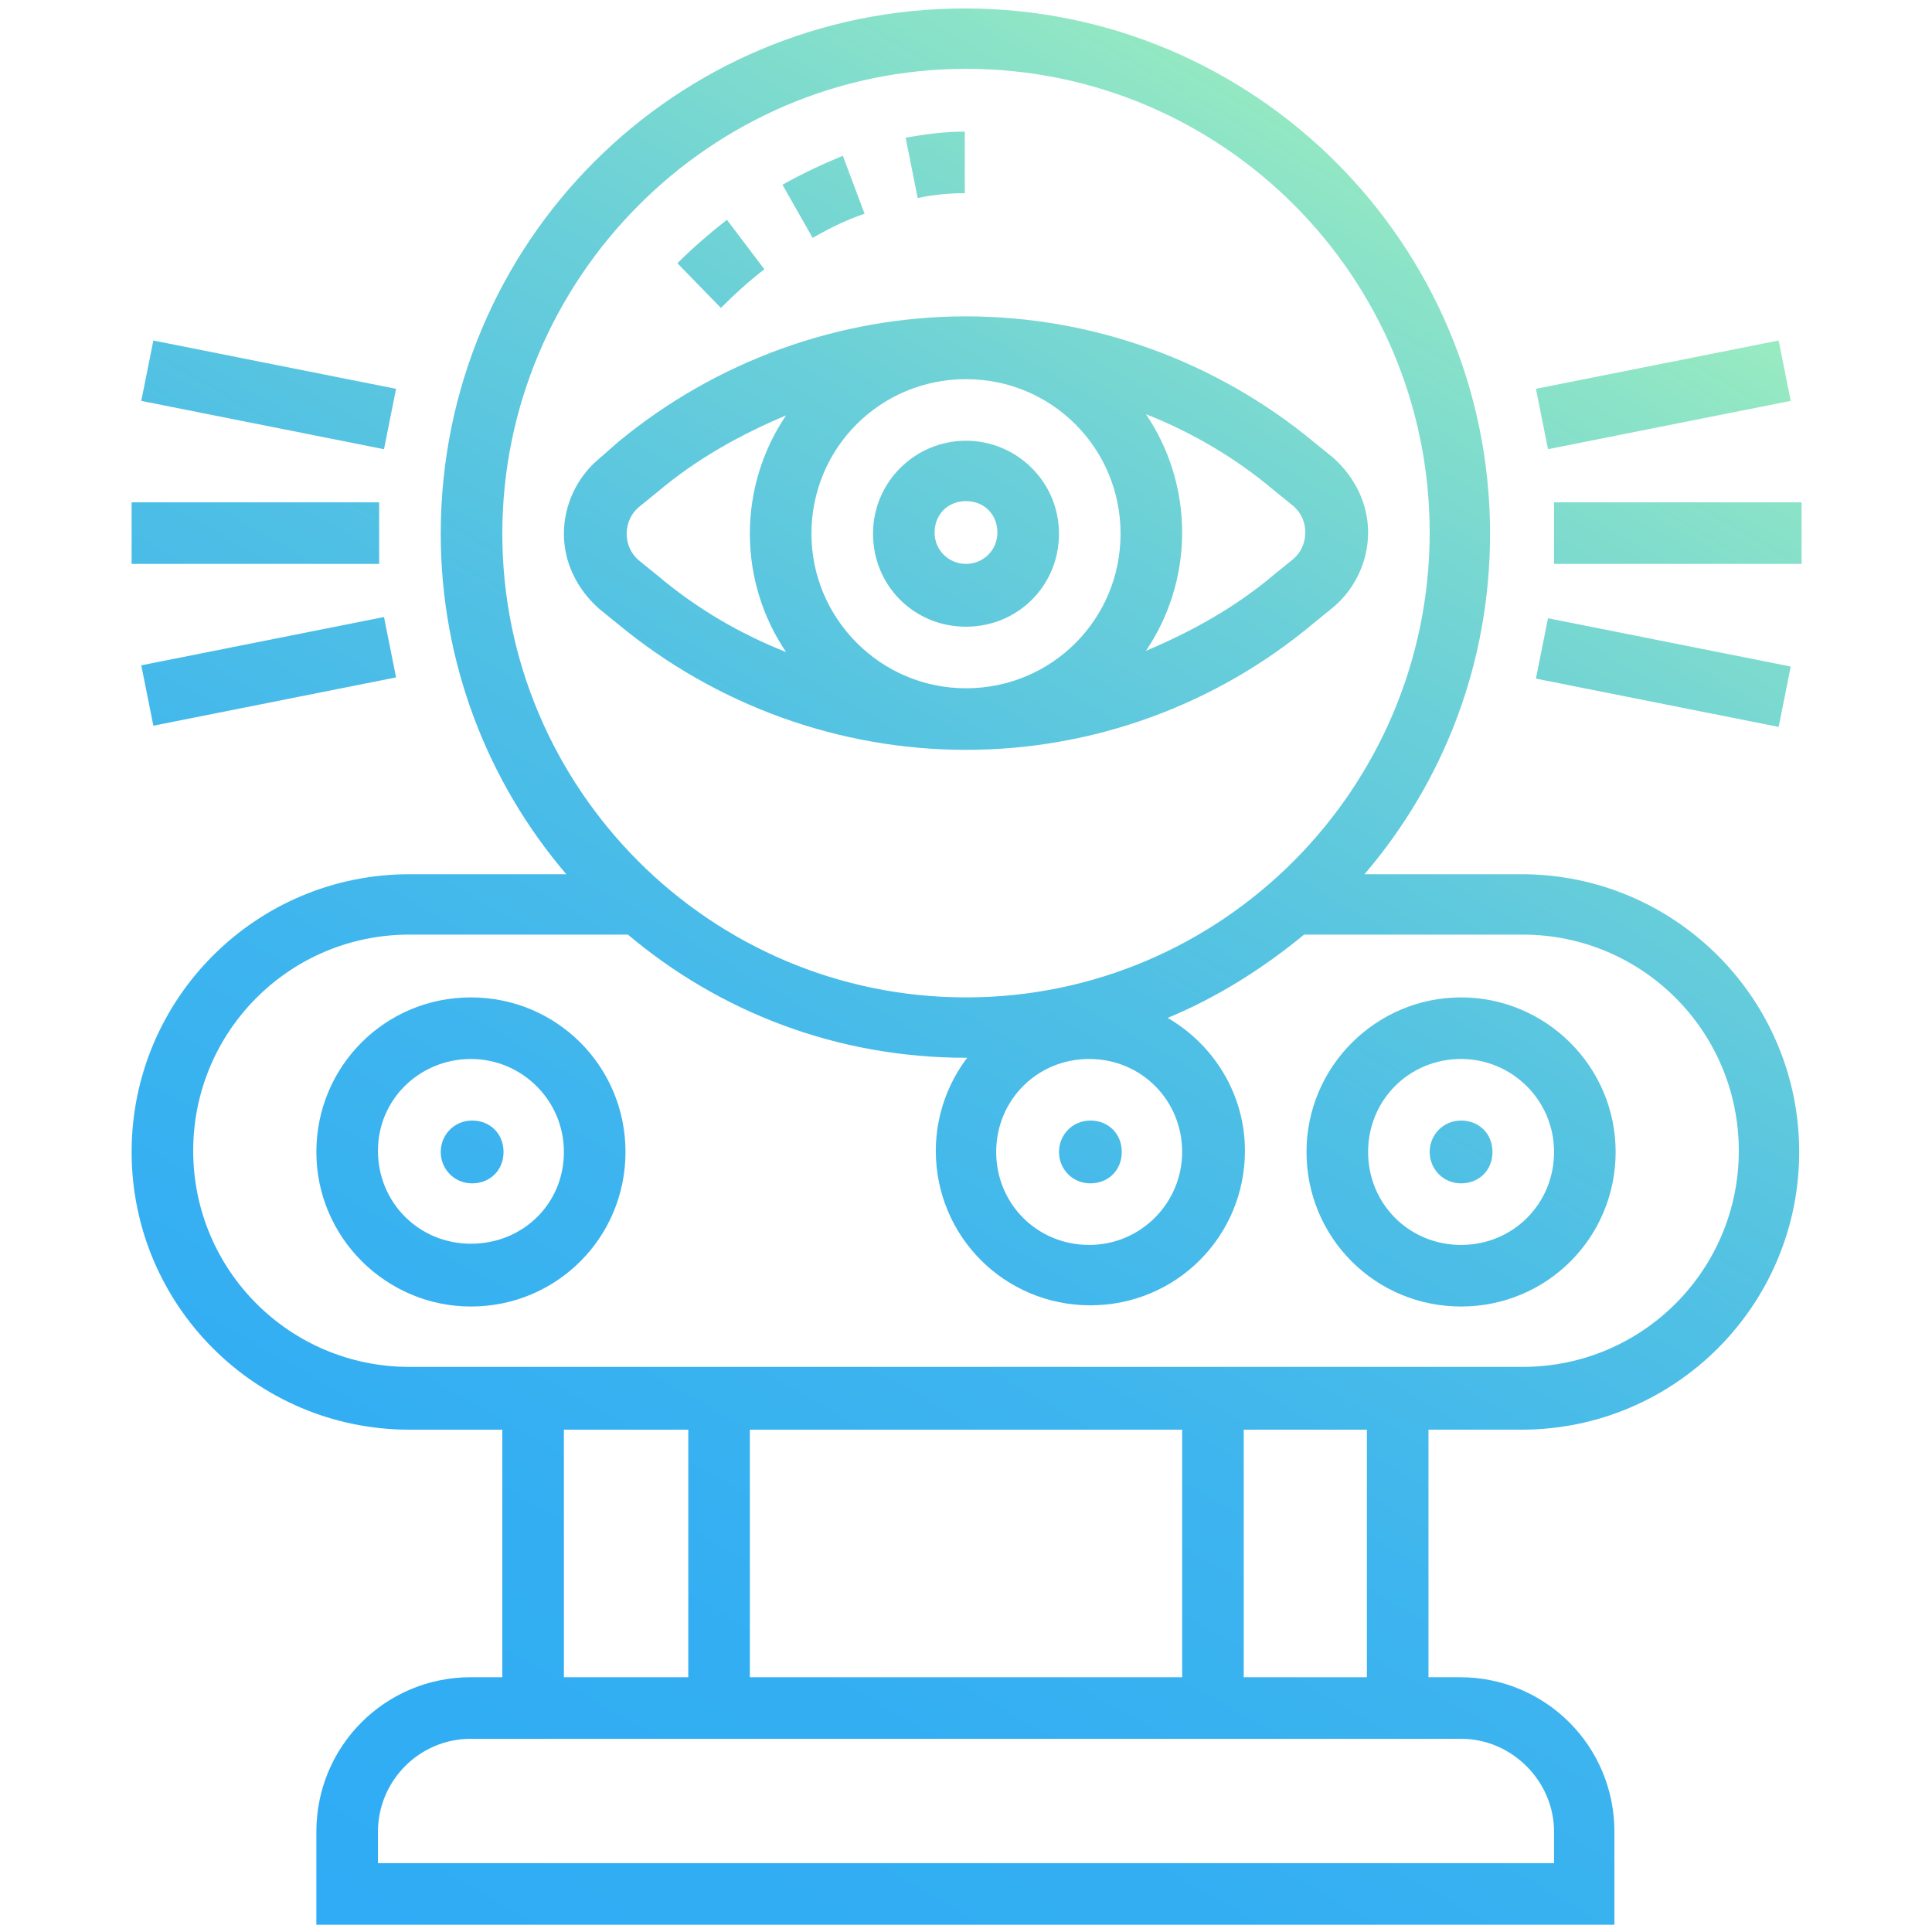 <?xml version="1.0" encoding="utf-8"?>
<!-- Generator: Adobe Illustrator 21.0.0, SVG Export Plug-In . SVG Version: 6.00 Build 0)  -->
<svg version="1.1" id="Layer_1" xmlns="http://www.w3.org/2000/svg" xmlns:xlink="http://www.w3.org/1999/xlink" x="0px" y="0px"
	 viewBox="0 0 160 160" style="enable-background:new 0 0 160 160;" xml:space="preserve">
<style type="text/css">
	.st0{fill:url(#SVGID_1_);}
</style>
<linearGradient id="SVGID_1_" gradientUnits="userSpaceOnUse" x1="-484.991" y1="903.208" x2="-474.104" y2="922.066" gradientTransform="matrix(8 0 0 -8 3913 7389)">
	<stop  offset="0" style="stop-color:#2FACF5"/>
	<stop  offset="0.211" style="stop-color:#33AEF3"/>
	<stop  offset="0.402" style="stop-color:#3EB5EE"/>
	<stop  offset="0.585" style="stop-color:#50C0E4"/>
	<stop  offset="0.763" style="stop-color:#6ACFD8"/>
	<stop  offset="0.937" style="stop-color:#8BE3C7"/>
	<stop  offset="1" style="stop-color:#99EBC0"/>
</linearGradient>
<path class="st0" d="M80,36.5c-4.2,0-7.7,3.4-7.7,7.7s3.4,7.7,7.7,7.7s7.7-3.4,7.7-7.7S84.2,36.5,80,36.5z M80,46.7
	c-1.4,0-2.6-1.1-2.6-2.6s1.1-2.6,2.6-2.6s2.6,1.1,2.6,2.6S81.4,46.7,80,46.7z M108.8,51.6l1.6-1.3c1.8-1.5,2.9-3.8,2.9-6.2
	s-1.1-4.6-2.9-6.2l-1.6-1.3c-8.1-6.7-18.3-10.4-28.8-10.4s-20.7,3.7-28.8,10.4L49.6,38c-1.8,1.5-2.9,3.8-2.9,6.2s1.1,4.6,2.9,6.2
	l1.6,1.3c8.1,6.7,18.3,10.4,28.8,10.4S100.7,58.4,108.8,51.6z M67.2,44.2c0-7.1,5.7-12.8,12.8-12.8s12.8,5.7,12.8,12.8
	S87.1,57,80,57S67.2,51.2,67.2,44.2z M107.1,41.9c0.7,0.6,1,1.4,1,2.2c0,0.9-0.4,1.7-1,2.2l-1.6,1.3c-3.2,2.7-6.8,4.7-10.6,6.3
	c1.9-2.8,3-6.2,3-9.8s-1.1-7-3-9.8c3.8,1.5,7.4,3.6,10.6,6.3L107.1,41.9z M52.9,46.4c-0.7-0.6-1-1.4-1-2.2c0-0.9,0.4-1.7,1-2.2
	l1.6-1.3c3.2-2.7,6.8-4.7,10.6-6.3c-1.9,2.8-3,6.2-3,9.8s1.1,7,3,9.8c-3.8-1.5-7.4-3.6-10.6-6.3L52.9,46.4z M39,108.2
	c7.1,0,12.8-5.7,12.8-12.8S46.1,82.6,39,82.6s-12.8,5.7-12.8,12.8S32,108.2,39,108.2z M39,87.7c4.2,0,7.7,3.4,7.7,7.7
	S43.3,103,39,103s-7.7-3.4-7.7-7.7S34.8,87.7,39,87.7z M36.5,95.4c0-1.4,1.1-2.6,2.6-2.6s2.6,1.1,2.6,2.6s-1.1,2.6-2.6,2.6
	S36.5,96.8,36.5,95.4z M87.7,95.4c0-1.4,1.1-2.6,2.6-2.6s2.6,1.1,2.6,2.6s-1.1,2.6-2.6,2.6S87.7,96.8,87.7,95.4z M121,108.2
	c7.1,0,12.8-5.7,12.8-12.8S128,82.6,121,82.6s-12.8,5.7-12.8,12.8S113.9,108.2,121,108.2z M121,87.7c4.2,0,7.7,3.4,7.7,7.7
	s-3.4,7.7-7.7,7.7s-7.7-3.4-7.7-7.7S116.7,87.7,121,87.7z M118.4,95.4c0-1.4,1.1-2.6,2.6-2.6s2.6,1.1,2.6,2.6s-1.1,2.6-2.6,2.6
	S118.4,96.8,118.4,95.4z M33.9,118.4h7.7v20.5H39c-7.1,0-12.8,5.7-12.8,12.8v7.7h107.5v-7.7c0-7.1-5.7-12.8-12.8-12.8h-2.6v-20.5
	h7.7c12.7,0,23-10.3,23-23s-10.3-23-23-23h-13c6.5-7.6,10.4-17.4,10.4-28.2c0-24-19.5-43.5-43.5-43.5S36.5,20.1,36.5,44.2
	c0,10.7,3.9,20.6,10.4,28.2h-13c-12.7,0-23,10.3-23,23S21.2,118.4,33.9,118.4z M46.7,118.4H57v20.5H46.7V118.4z M62.1,138.9v-20.5
	h35.8v20.5H62.1z M128.7,151.7v2.6H31.3v-2.6c0-4.2,3.4-7.7,7.7-7.7H121C125.2,144,128.7,147.5,128.7,151.7z M113.3,138.9H103v-20.5
	h10.2V138.9z M80,5.7c21.2,0,38.4,17.2,38.4,38.4S101.2,82.6,80,82.6S41.6,65.3,41.6,44.2S58.8,5.7,80,5.7z M97.9,95.4
	c0,4.2-3.4,7.7-7.7,7.7s-7.7-3.4-7.7-7.7s3.4-7.7,7.7-7.7S97.9,91.1,97.9,95.4z M33.9,77.4H52c7.6,6.4,17.3,10.2,28,10.2
	c0,0,0,0,0.1,0c-1.6,2.1-2.6,4.8-2.6,7.7c0,7.1,5.7,12.8,12.8,12.8s12.8-5.7,12.8-12.8c0-4.7-2.6-8.8-6.4-11
	c4.1-1.7,7.9-4.1,11.3-6.9h18.1c9.9,0,17.9,8,17.9,17.9s-8,17.9-17.9,17.9H33.9c-9.9,0-17.9-8-17.9-17.9S24,77.4,33.9,77.4z
	 M67.3,19.7l-2.5-4.4c1.6-0.9,3.3-1.7,5-2.4l1.8,4.8C70.1,18.2,68.7,18.9,67.3,19.7z M59.7,25.5l-3.6-3.7c1.3-1.3,2.7-2.5,4.1-3.6
	l3.1,4.1C62,23.3,60.8,24.4,59.7,25.5L59.7,25.5z M76,16.4l-1-5c1.7-0.3,3.3-0.5,4.9-0.5l0,5.1C78.7,16,77.4,16.1,76,16.4L76,16.4z
	 M128.7,41.6h20.5v5.1h-20.5V41.6z M128.2,37.2l-1-5l20.1-4l1,5L128.2,37.2z M31.8,37.2l-20.1-4l1-5l20.1,4L31.8,37.2z M31.3,46.7
	H10.9v-5.1h20.5V46.7z M31.8,51.1l1,5l-20.1,4l-1-5L31.8,51.1z M147.3,60.2l-20.1-4l1-5l20.1,4L147.3,60.2z"/>
</svg>
